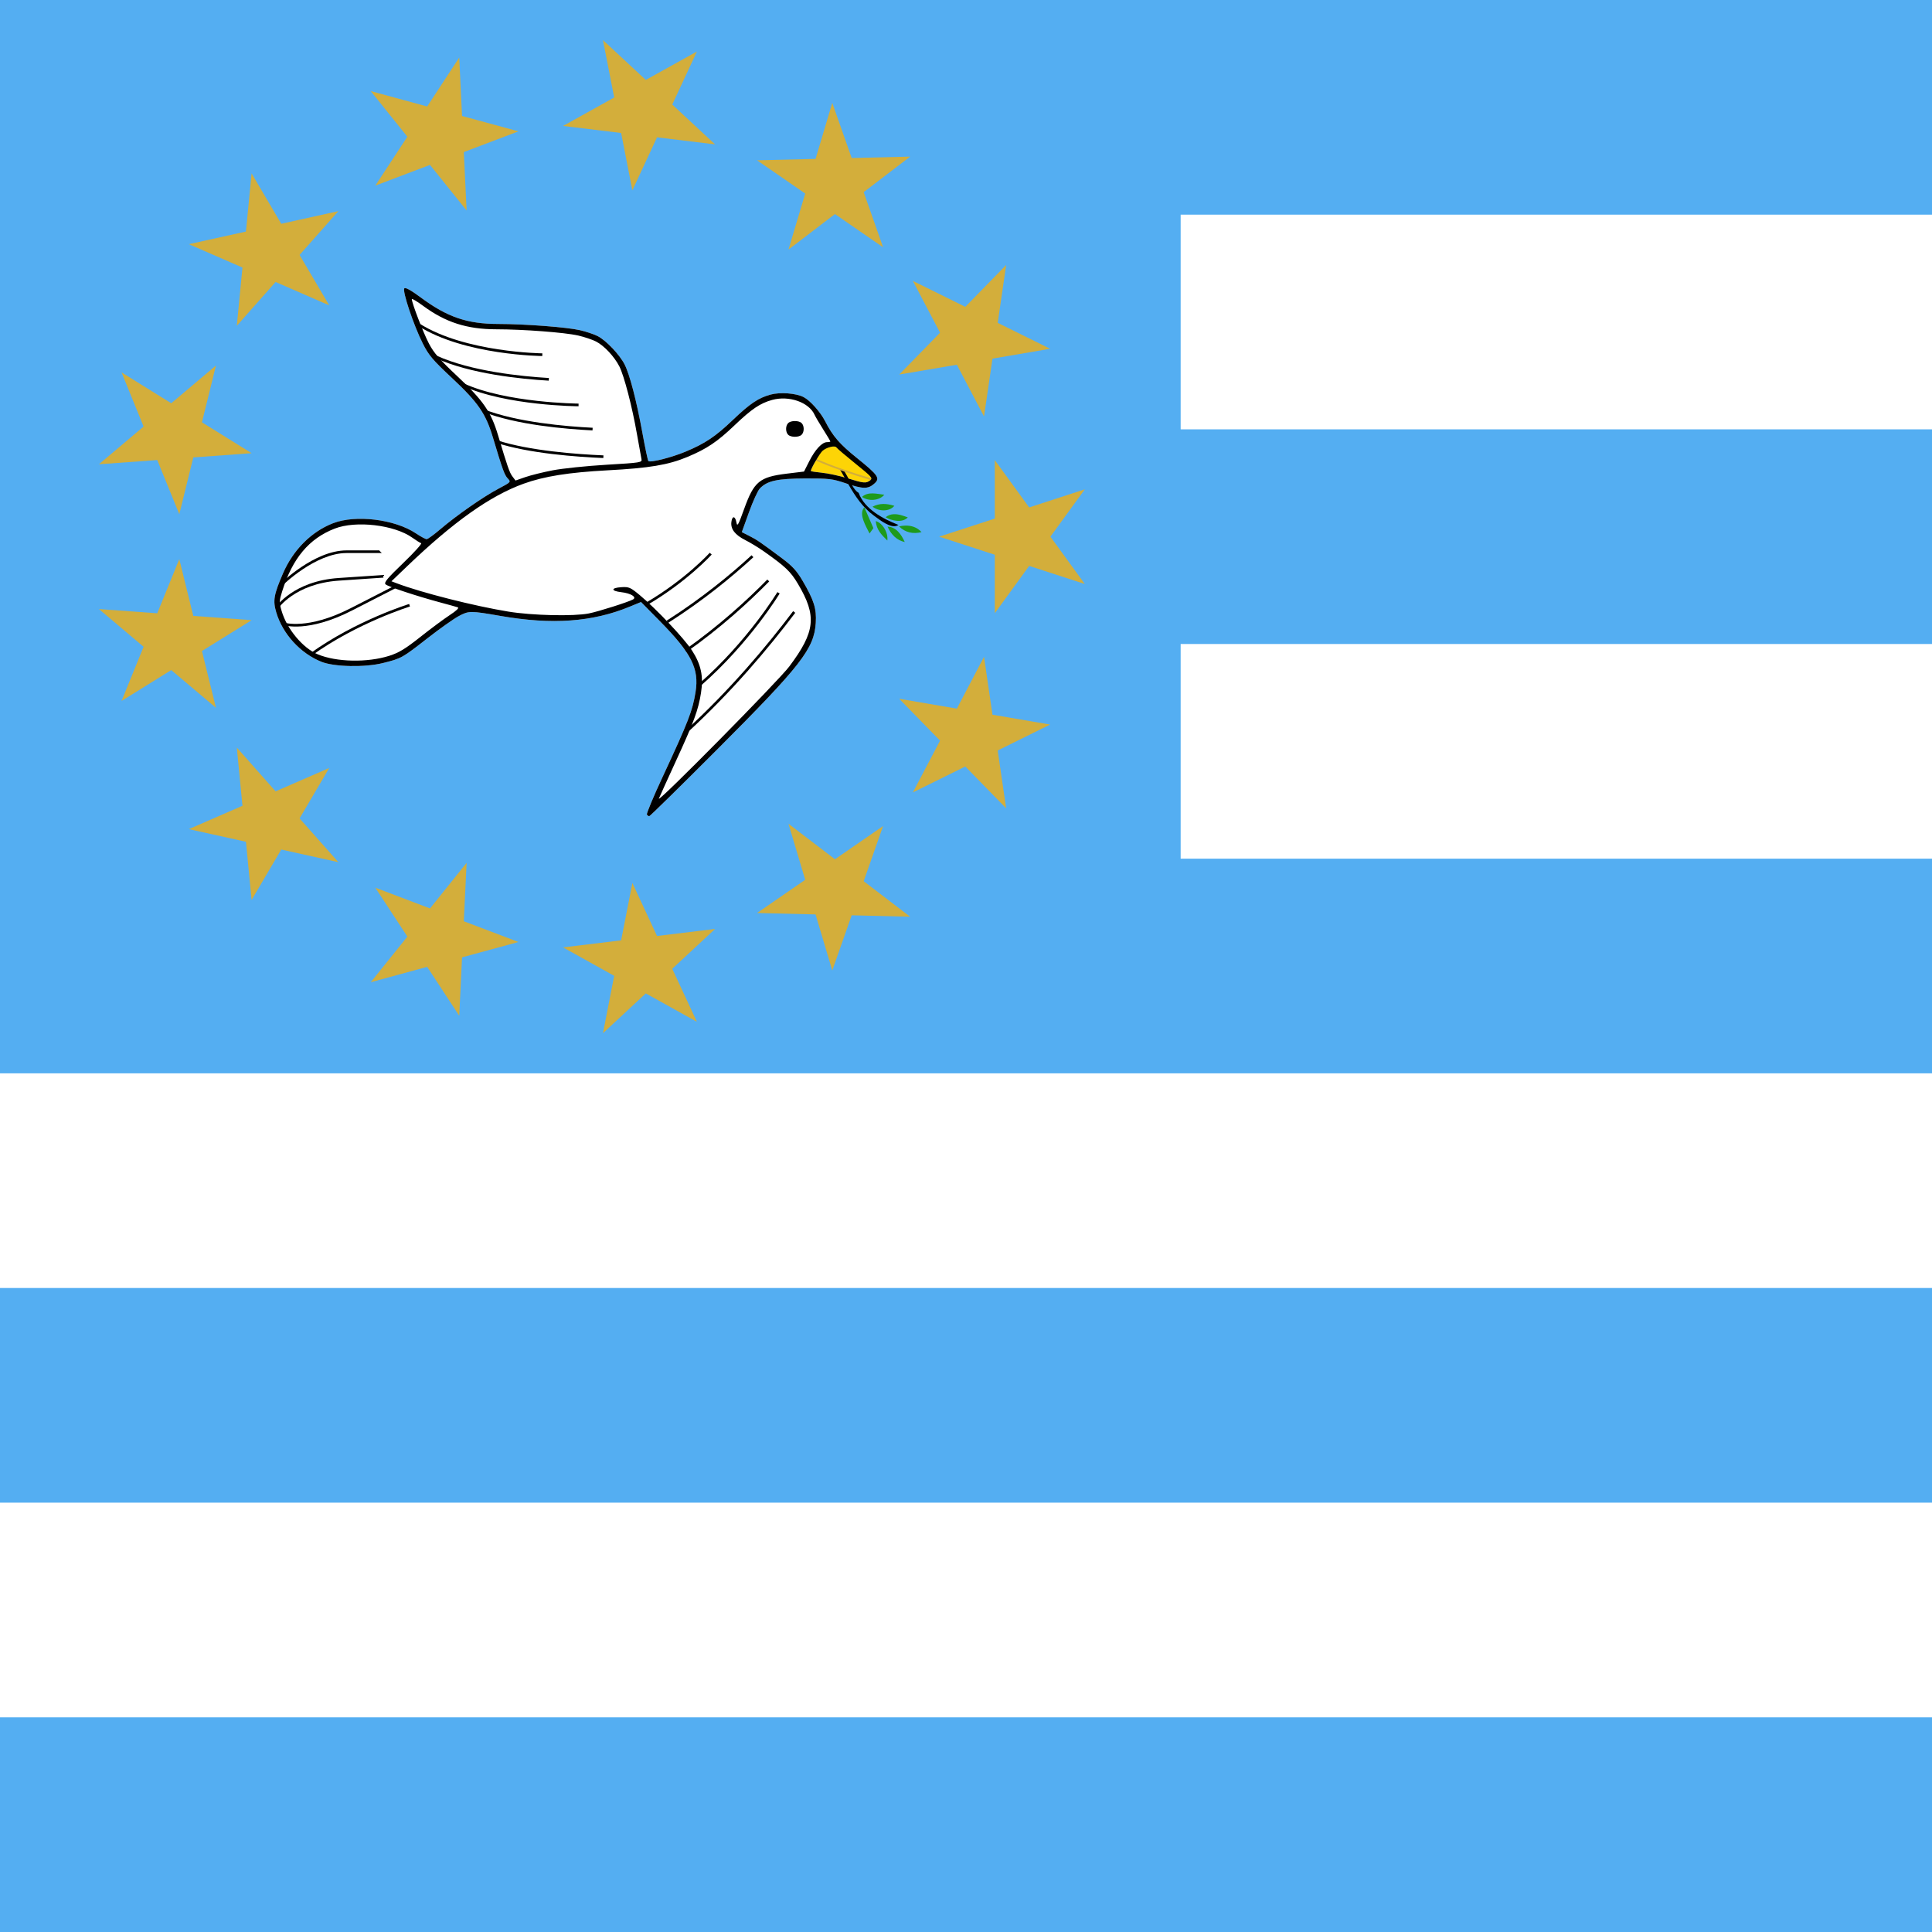 <svg width="120" height="120" viewBox="0 0 120 120" fill="none" xmlns="http://www.w3.org/2000/svg">
<rect x="0" y="0" width="120" height="120" fill="#333333" stroke="none"/>
<g clip-path="url(#clip0_322_44)">
<path d="M120 0H0V120H120V0Z" fill="#54AEF2"/>
<path fill-rule="evenodd" clip-rule="evenodd" d="M73.333 13.333H120V26.667H73.333V13.333ZM120 53.333H73.333V40H120V53.333ZM0 66.667H120V80H0V66.667ZM120 106.667H0V93.333H120V106.667Z" fill="white"/>
<path d="M38.58 8.26L39.278 11.825L40.809 8.53L44.415 8.968L41.755 6.494L43.286 3.2L40.111 4.965L37.451 2.491L38.149 6.056L34.974 7.822L38.58 8.26Z" fill="#D3AE3B"/>
<path d="M28.983 13.075L26.708 10.242L23.312 11.53L25.302 8.492L23.028 5.659L26.533 6.614L28.524 3.575L28.699 7.204L32.204 8.158L28.808 9.446L28.983 13.075Z" fill="#D3AE3B"/>
<path d="M17.118 17.515L20.448 18.966L18.607 15.834L21.016 13.115L17.469 13.899L15.627 10.768L15.276 14.383L11.729 15.167L15.06 16.618L14.709 20.234L17.118 17.515Z" fill="#D3AE3B"/>
<path d="M15.629 28.148L12.006 28.411L11.137 31.938L9.767 28.574L6.144 28.837L8.92 26.494L7.55 23.13L10.636 25.047L13.413 22.704L12.543 26.231L15.629 28.148Z" fill="#D3AE3B"/>
<path d="M58.333 33.333L61.788 32.211V28.578L63.923 31.517L67.378 30.394L65.243 33.333L67.378 36.272L63.923 35.15L61.788 38.089V34.456L58.333 33.333Z" fill="#D3AE3B"/>
<path d="M55.851 43.402L59.432 44.014L61.12 40.797L61.645 44.392L65.226 45.004L61.969 46.614L62.494 50.208L59.957 47.608L56.7 49.218L58.389 46.002L55.851 43.402Z" fill="#D3AE3B"/>
<path d="M51.861 53.37L48.974 51.165L50.013 54.646L47.023 56.709L50.655 56.797L51.694 60.278L52.9 56.851L56.531 56.939L53.645 54.733L54.85 51.307L51.861 53.37Z" fill="#D3AE3B"/>
<path d="M39.278 54.842L40.809 58.136L44.415 57.699L41.755 60.172L43.286 63.467L40.111 61.702L37.451 64.175L38.148 60.61L34.974 58.845L38.58 58.407L39.278 54.842Z" fill="#D3AE3B"/>
<path d="M28.808 57.221L28.983 53.592L26.709 56.424L23.312 55.136L25.303 58.175L23.028 61.007L26.533 60.053L28.524 63.091L28.699 59.463L32.204 58.509L28.808 57.221Z" fill="#D3AE3B"/>
<path d="M20.449 47.701L18.607 50.832L21.016 53.551L17.469 52.767L15.627 55.899L15.277 52.283L11.729 51.499L15.06 50.048L14.709 46.433L17.118 49.152L20.449 47.701Z" fill="#D3AE3B"/>
<path d="M12.543 40.435L15.629 38.519L12.006 38.255L11.137 34.728L9.767 38.093L6.144 37.83L8.92 40.172L7.55 43.537L10.636 41.62L13.413 43.962L12.543 40.435Z" fill="#D3AE3B"/>
<path d="M48.974 15.502L50.013 12.021L47.023 9.957L50.655 9.87L51.694 6.389L52.9 9.815L56.531 9.728L53.645 11.933L54.851 15.36L51.861 13.296L48.974 15.502Z" fill="#D3AE3B"/>
<path d="M58.389 20.665L55.851 23.264L59.432 22.653L61.12 25.869L61.645 22.275L65.226 21.663L61.97 20.053L62.495 16.459L59.957 19.058L56.7 17.448L58.389 20.665Z" fill="#D3AE3B"/>
<path d="M40.18 50.593C40.145 50.537 40.582 49.489 41.152 48.265C42.765 44.795 43.014 44.154 43.202 42.983C43.434 41.537 42.956 40.582 41.004 38.599L39.816 37.392L39.114 37.681C36.804 38.635 34.295 38.815 31.088 38.257C29.207 37.93 29.115 37.93 28.478 38.276C28.163 38.447 27.305 39.055 26.572 39.627C24.972 40.876 24.946 40.891 23.801 41.179C22.673 41.463 20.765 41.426 19.964 41.105C18.65 40.578 17.548 39.367 17.154 38.019C16.944 37.302 17.009 36.933 17.571 35.627C18.203 34.163 19.331 33.027 20.68 32.501C22.085 31.952 24.52 32.249 25.835 33.13C26.132 33.328 26.431 33.49 26.501 33.489C26.57 33.488 26.95 33.212 27.343 32.876C28.353 32.015 30.011 30.858 30.949 30.361C31.743 29.941 31.745 29.939 31.535 29.715C31.332 29.499 31.221 29.19 30.604 27.134C30.17 25.69 29.687 24.99 28.088 23.494C26.868 22.352 26.629 22.069 26.258 21.331C25.686 20.195 24.971 18.054 25.115 17.91C25.188 17.838 25.535 18.032 26.146 18.485C27.782 19.697 29.02 20.12 30.939 20.122C32.616 20.124 35.2 20.32 36.02 20.508C36.4 20.595 36.897 20.761 37.124 20.877C37.638 21.138 38.482 22.023 38.791 22.628C39.111 23.251 39.538 24.89 39.902 26.895C40.07 27.817 40.236 28.601 40.271 28.636C40.387 28.751 41.7 28.42 42.577 28.055C43.788 27.551 44.443 27.113 45.517 26.085C46.579 25.07 47.106 24.715 47.86 24.509C48.457 24.346 49.439 24.42 49.913 24.664C50.319 24.872 50.961 25.593 51.255 26.171C51.725 27.091 52.147 27.579 53.23 28.451C54.577 29.536 54.69 29.71 54.283 30.059C53.902 30.385 53.591 30.377 52.512 30.012C51.707 29.739 51.491 29.714 50.021 29.718C48.28 29.724 47.645 29.864 47.193 30.343C47.066 30.477 46.763 31.141 46.519 31.819L46.075 33.051L46.54 33.287C47.02 33.53 47.219 33.666 48.581 34.684C49.212 35.154 49.486 35.454 49.842 36.059C50.562 37.286 50.725 37.807 50.668 38.696C50.565 40.297 49.76 41.33 44.538 46.559C42.266 48.834 40.371 50.696 40.325 50.696C40.28 50.696 40.215 50.65 40.18 50.593Z" fill="white"/>
<path d="M25.97 20.24L26.058 20.1C28.891 21.896 33.685 21.947 33.685 21.947L33.683 22.113C33.683 22.113 28.872 22.079 25.97 20.24Z" fill="black"/>
<path d="M27.048 22.238L27.116 22.089C29.233 23.057 32.368 23.377 34.093 23.479L34.083 23.644C32.35 23.541 29.208 23.227 27.048 22.238Z" fill="black"/>
<path d="M28.787 23.806L28.718 23.956C31.435 25.212 35.935 25.234 35.935 25.234L35.936 25.069C35.936 25.069 31.442 25.033 28.787 23.806Z" fill="black"/>
<path d="M29.991 25.575L30.05 25.422C32.106 26.226 35.158 26.487 36.811 26.569L36.802 26.733C35.142 26.651 32.087 26.395 29.991 25.575Z" fill="black"/>
<path d="M30.872 27.345L30.821 27.501C32.866 28.17 35.846 28.381 37.474 28.449L37.481 28.284C35.859 28.216 32.882 28.002 30.872 27.345Z" fill="black"/>
<path d="M23.528 34.169L23.511 34.186H21.527C20.506 34.186 19.483 34.707 18.712 35.224C17.94 35.741 17.418 36.259 17.418 36.259L17.534 36.375C17.534 36.375 18.045 35.868 18.803 35.361C19.561 34.853 20.563 34.35 21.527 34.35H23.715L23.528 34.169Z" fill="black"/>
<path d="M44.082 34.333C44.082 34.333 42.591 35.989 40.101 37.445L40.185 37.588C42.696 36.118 44.205 34.443 44.205 34.443L44.082 34.333Z" fill="black"/>
<path d="M41.402 38.554C43.587 37.164 45.377 35.688 46.681 34.488L46.793 34.609C45.483 35.814 43.686 37.297 41.491 38.693L41.402 38.554Z" fill="black"/>
<path d="M42.549 40.359C44.655 38.871 46.387 37.292 47.659 35.997L47.776 36.113C46.499 37.412 44.761 38.999 42.644 40.494L42.549 40.359Z" fill="black"/>
<path d="M43.425 42.462C46.462 39.803 48.285 36.777 48.285 36.777L48.427 36.862C48.427 36.862 46.593 39.908 43.534 42.585L43.425 42.462Z" fill="black"/>
<path d="M42.55 45.41C45.33 42.864 47.606 40.158 49.263 37.961L49.395 38.061C47.733 40.263 45.451 42.976 42.662 45.531L42.55 45.41Z" fill="black"/>
<path d="M23.804 35.713L21.03 35.901C19.628 35.996 18.654 36.445 18.031 36.871C17.408 37.298 17.132 37.708 17.132 37.708L17.269 37.8C17.269 37.8 17.523 37.419 18.124 37.007C18.725 36.596 19.668 36.158 21.041 36.065L23.815 35.877L23.804 35.713Z" fill="black"/>
<path d="M24.503 36.383L21.787 37.773C20.438 38.464 19.404 38.687 18.71 38.739C18.016 38.791 17.671 38.675 17.671 38.675L17.619 38.831C17.619 38.831 18.006 38.957 18.722 38.904C19.439 38.85 20.495 38.62 21.862 37.92L24.578 36.53L24.503 36.383Z" fill="black"/>
<path d="M25.414 37.514C25.414 37.514 22.132 38.522 19.261 40.587L19.358 40.72C22.201 38.676 25.462 37.672 25.462 37.672L25.414 37.514Z" fill="black"/>
<path d="M51.821 27.734C51.627 27.719 51.288 27.831 51.092 28.001C50.922 28.148 50.36 29.11 50.36 29.254C50.36 29.277 50.67 29.326 51.048 29.363C51.427 29.399 52.133 29.551 52.618 29.7C53.659 30.02 53.779 30.032 54.045 29.839C54.23 29.705 54.154 29.618 53.136 28.797C52.525 28.305 51.994 27.853 51.957 27.793C51.935 27.757 51.886 27.739 51.821 27.734Z" fill="#FDD406"/>
<path d="M51.611 27.949L51.6 27.935L51.374 27.994L51.402 28.027C51.823 28.53 52.145 29.103 52.467 29.676C52.549 29.823 52.632 29.971 52.716 30.117C53.128 30.83 53.58 31.513 54.266 32.016C54.295 32.037 54.328 32.062 54.363 32.088C54.526 32.21 54.746 32.374 54.971 32.499C55.109 32.575 55.25 32.637 55.383 32.666C55.516 32.695 55.644 32.692 55.753 32.633L55.805 32.605L55.75 32.583C55.314 32.41 54.8 32.171 54.35 31.849C53.9 31.526 53.516 31.121 53.334 30.619L53.331 30.61L53.322 30.605C53.167 30.516 53.038 30.339 52.923 30.138C52.867 30.041 52.815 29.94 52.764 29.842L52.76 29.833C52.708 29.732 52.657 29.635 52.607 29.552C52.521 29.407 52.436 29.259 52.35 29.108C52.122 28.707 51.888 28.297 51.611 27.949Z" fill="black"/>
<path d="M54.207 30.646C53.968 30.641 53.733 30.685 53.54 30.865C53.922 31.14 54.604 31.117 54.925 30.729C54.694 30.702 54.446 30.651 54.207 30.646ZM54.863 31.302C54.642 31.304 54.426 31.354 54.196 31.469C54.559 31.763 55.227 31.808 55.55 31.417C55.31 31.343 55.084 31.3 54.863 31.302ZM53.686 31.511C53.296 31.918 53.809 32.72 54.009 33.136L54.248 32.802L53.686 31.511ZM55.509 31.938C55.335 31.946 55.166 32 55.009 32.125C55.373 32.35 56.051 32.496 56.384 32.136C56.099 32.032 55.799 31.923 55.509 31.938ZM54.394 32.365C54.439 32.914 54.758 33.219 55.113 33.573C55.181 33.092 54.82 32.481 54.394 32.365ZM56.217 32.646C56.092 32.65 55.962 32.666 55.842 32.698C56.247 33.088 56.716 33.177 57.238 33.052C56.968 32.748 56.594 32.633 56.217 32.646ZM55.124 32.708C55.35 33.201 55.692 33.556 56.197 33.667C55.971 33.173 55.66 32.735 55.124 32.708Z" fill="#1E9A1C"/>
<path d="M50.594 28.536C50.594 28.536 53.31 29.539 53.437 29.568C53.563 29.597 53.432 29.568 53.432 29.568C53.432 29.568 54.468 29.917 54.225 29.626C53.912 29.252 53.485 28.909 53.344 28.803C53.203 28.696 52.044 27.674 51.971 27.66C51.898 27.645 51.957 27.592 51.66 27.674C51.363 27.757 51.061 27.945 51.017 28.018C50.973 28.091 50.608 28.536 50.594 28.536Z" fill="#FDD406"/>
<path fill-rule="evenodd" clip-rule="evenodd" d="M51.407 28.795C51.947 29.009 52.831 29.333 54.219 29.745L54.187 29.85C52.797 29.437 51.91 29.112 51.367 28.897C51.138 28.806 50.97 28.735 50.853 28.685C50.831 28.675 50.812 28.667 50.794 28.659C50.746 28.639 50.711 28.625 50.686 28.615C50.685 28.616 50.685 28.616 50.684 28.617C50.68 28.62 50.672 28.625 50.66 28.628C50.648 28.632 50.62 28.635 50.599 28.61C50.584 28.592 50.585 28.571 50.585 28.564C50.586 28.555 50.588 28.546 50.59 28.538C50.597 28.514 50.615 28.502 50.63 28.497C50.643 28.493 50.654 28.493 50.661 28.494C50.674 28.496 50.69 28.5 50.704 28.505C50.734 28.515 50.778 28.534 50.836 28.558C50.855 28.566 50.875 28.574 50.896 28.584C51.013 28.633 51.18 28.704 51.407 28.795ZM50.695 28.567C50.695 28.565 50.694 28.563 50.694 28.561C50.693 28.556 50.691 28.548 50.683 28.539C50.68 28.535 50.675 28.531 50.669 28.528C50.664 28.524 50.658 28.523 50.653 28.522C50.646 28.52 50.64 28.521 50.636 28.521L50.687 28.565L50.695 28.567ZM50.688 28.565L50.695 28.571C50.695 28.571 50.695 28.571 50.695 28.57C50.695 28.57 50.695 28.569 50.695 28.567L50.688 28.565Z" fill="#D3AE3B"/>
<path d="M40.18 50.593C40.145 50.537 40.582 49.489 41.152 48.265C42.765 44.795 43.014 44.154 43.202 42.983C43.434 41.537 42.956 40.582 41.004 38.599L39.816 37.392L39.114 37.681C36.804 38.635 34.295 38.815 31.088 38.257C29.207 37.93 29.115 37.93 28.478 38.276C28.163 38.447 27.305 39.055 26.572 39.627C24.972 40.876 24.946 40.891 23.801 41.179C22.673 41.463 20.765 41.426 19.964 41.105C18.65 40.578 17.548 39.367 17.154 38.019C16.944 37.302 17.009 36.933 17.571 35.627C18.203 34.163 19.331 33.027 20.68 32.501C22.085 31.952 24.52 32.249 25.835 33.13C26.132 33.328 26.431 33.49 26.501 33.489C26.57 33.488 26.95 33.212 27.343 32.876C28.353 32.015 30.011 30.858 30.949 30.361C31.743 29.941 31.745 29.939 31.535 29.715C31.332 29.499 31.221 29.19 30.604 27.134C30.17 25.69 29.687 24.99 28.088 23.494C26.868 22.352 26.629 22.069 26.258 21.331C25.686 20.195 24.971 18.054 25.115 17.91C25.188 17.838 25.535 18.032 26.146 18.485C27.782 19.697 29.02 20.12 30.939 20.122C32.616 20.124 35.2 20.32 36.02 20.508C36.4 20.595 36.897 20.761 37.124 20.877C37.638 21.138 38.481 22.023 38.791 22.628C39.111 23.251 39.538 24.89 39.902 26.895C40.07 27.817 40.236 28.601 40.271 28.636C40.387 28.751 41.7 28.42 42.577 28.055C43.788 27.551 44.443 27.113 45.517 26.085C46.579 25.07 47.106 24.715 47.86 24.509C48.457 24.346 49.439 24.42 49.913 24.664C50.319 24.872 50.961 25.593 51.255 26.171C51.725 27.091 52.147 27.579 53.23 28.451C54.577 29.536 54.69 29.71 54.283 30.059C53.902 30.385 53.591 30.377 52.512 30.012C51.707 29.739 51.491 29.714 50.021 29.718C48.28 29.724 47.645 29.864 47.193 30.343C47.066 30.477 46.763 31.141 46.519 31.819L46.075 33.051L46.54 33.287C47.02 33.53 47.219 33.666 48.581 34.684C49.212 35.154 49.486 35.454 49.842 36.059C50.562 37.286 50.725 37.807 50.668 38.696C50.565 40.297 49.76 41.33 44.538 46.559C42.266 48.834 40.371 50.696 40.325 50.696C40.28 50.696 40.215 50.65 40.18 50.593ZM49.025 41.395C50.643 39.236 50.746 38.257 49.563 36.267C49.105 35.496 48.79 35.196 47.425 34.233C47.112 34.012 46.604 33.705 46.298 33.55C45.656 33.226 45.376 32.867 45.427 32.429C45.474 32.022 45.665 32.034 45.74 32.449C45.792 32.735 45.855 32.624 46.22 31.611C46.834 29.907 47.172 29.627 48.873 29.419L49.939 29.289L50.269 28.637C50.636 27.915 51.06 27.463 51.371 27.463C51.483 27.463 51.575 27.443 51.575 27.419C51.575 27.395 51.377 27.062 51.135 26.68C50.892 26.297 50.65 25.885 50.596 25.765C50.247 24.987 49.012 24.553 47.964 24.839C47.216 25.044 46.687 25.401 45.628 26.413C44.553 27.441 43.899 27.88 42.687 28.385C41.504 28.878 40.331 29.074 37.742 29.212C35.327 29.341 33.795 29.584 32.526 30.043C30.444 30.793 28.161 32.414 25.251 35.206L24.314 36.104L24.645 36.23C26.151 36.804 29.458 37.643 31.584 37.989C33.068 38.231 35.63 38.289 36.575 38.102C37.162 37.986 39.023 37.396 39.316 37.233C39.572 37.09 39.186 36.849 38.593 36.782C37.934 36.706 37.934 36.514 38.593 36.471C39.065 36.441 39.154 36.48 39.75 36.976C40.769 37.826 42.493 39.652 42.974 40.391C43.544 41.269 43.702 42.003 43.541 43.031C43.375 44.099 43.103 44.836 41.969 47.298C41.428 48.474 40.959 49.509 40.926 49.6C40.805 49.937 48.359 42.284 49.025 41.395ZM48.954 27.003C48.784 26.834 48.784 26.449 48.954 26.28C49.124 26.11 49.621 26.11 49.791 26.28C49.961 26.449 49.961 26.834 49.791 27.003C49.621 27.172 49.124 27.172 48.954 27.003ZM24.183 40.732C24.778 40.542 25.18 40.298 26.11 39.561C26.757 39.048 27.579 38.437 27.939 38.202C28.352 37.932 28.534 37.755 28.434 37.722C28.348 37.693 27.88 37.563 27.396 37.433C25.903 37.033 24.099 36.437 23.949 36.295C23.834 36.186 24.046 35.93 25.044 34.971C25.725 34.316 26.226 33.762 26.158 33.739C26.089 33.717 25.844 33.563 25.613 33.398C24.493 32.599 22.108 32.319 20.787 32.833C19.194 33.452 18.17 34.674 17.529 36.72C17.34 37.322 17.337 37.416 17.491 37.944C17.82 39.07 18.807 40.254 19.741 40.643C20.901 41.127 22.823 41.165 24.183 40.732ZM54.044 29.839C54.229 29.704 54.153 29.618 53.135 28.798C52.524 28.305 51.994 27.854 51.956 27.793C51.868 27.651 51.353 27.774 51.091 28C50.922 28.147 50.36 29.11 50.36 29.254C50.36 29.277 50.67 29.326 51.048 29.363C51.427 29.399 52.133 29.551 52.618 29.7C53.658 30.02 53.779 30.032 54.044 29.839ZM34.334 29.212C34.939 29.095 36.436 28.94 37.662 28.867C39.816 28.739 39.889 28.727 39.842 28.511C39.815 28.388 39.69 27.695 39.564 26.972C39.27 25.28 38.763 23.331 38.468 22.756C38.151 22.138 37.519 21.465 37.017 21.21C36.787 21.093 36.288 20.926 35.908 20.839C35.088 20.651 32.505 20.454 30.827 20.453C29.002 20.451 27.667 20.022 26.268 18.988C25.889 18.708 25.579 18.525 25.579 18.58C25.579 18.822 26.295 20.68 26.645 21.346C26.949 21.925 27.318 22.348 28.424 23.386C30.014 24.877 30.498 25.58 30.933 27.027C31.528 29.012 31.649 29.357 31.831 29.597L32.02 29.846L32.627 29.635C32.961 29.519 33.729 29.328 34.334 29.212Z" fill="black"/>
</g>
<defs>
<clipPath id="clip0_322_44">
<rect width="120" height="120" fill="white"/>
</clipPath>
</defs>
</svg>
